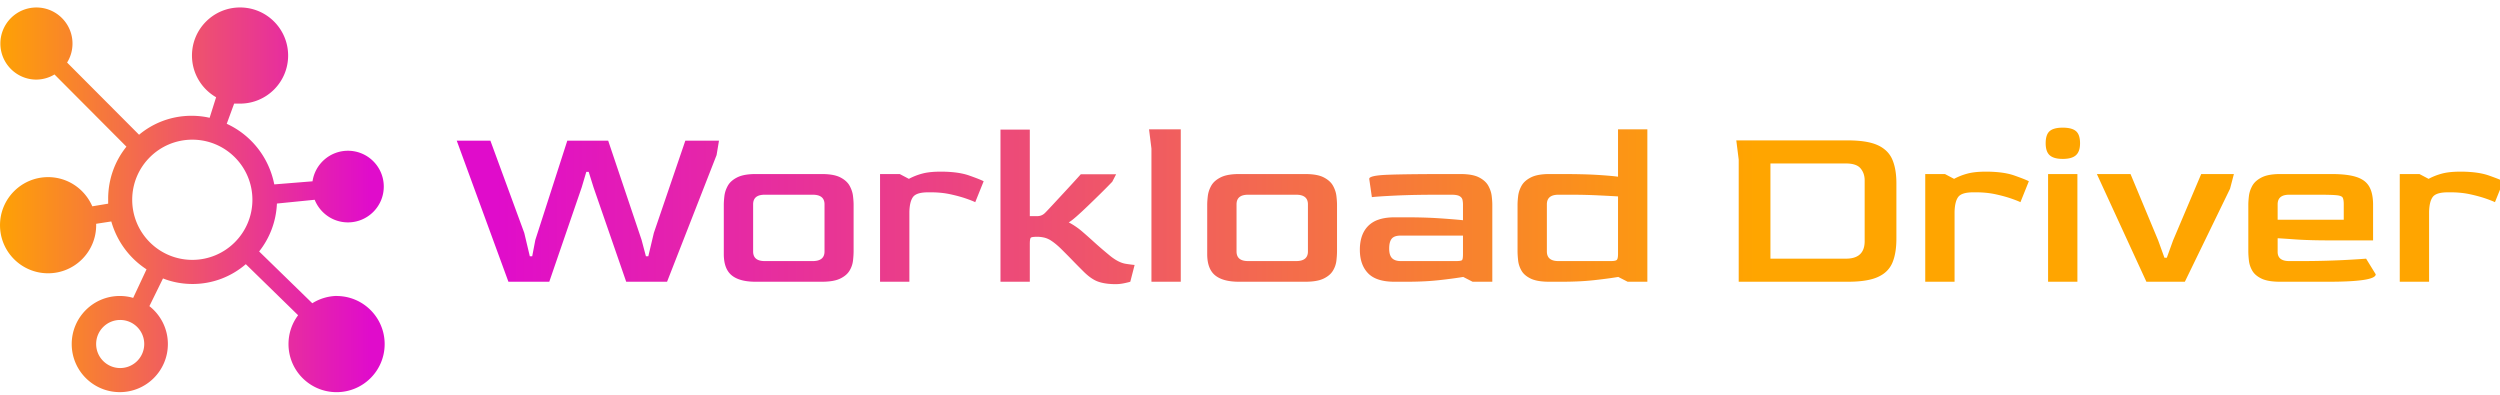 <?xml version="1.0" encoding="UTF-8"?>
<svg width="1900px" height="300px" viewBox="0 0 1040 158" version="1.1" xmlns="http://www.w3.org/2000/svg" xmlns:xlink="http://www.w3.org/1999/xlink">
    <title>Workload Driver Logo</title>
    <defs>
        <linearGradient id="gradient">
            <stop stop-color="#ffa500" offset="00%"></stop>
            <stop stop-color="#e00ccb" offset="15%"></stop>
            <stop stop-color="#e00ccb" offset="20%"></stop>
            <stop stop-color="#ffa500" offset="70%"></stop>
        </linearGradient>
    </defs>
    <path fill="url(#gradient)" d="M228.5 114.1 211.5 114.1 190 55.4 204 55.4 218.1 93.8 220.4 103.5 221.4 103.5 222.7 96.7 236 55.4 253 55.4 266.9 96.7 268.7 103.5 269.7 103.5 272 93.8 285.1 55.4 299.1 55.4 298.1 61.4 277.5 114.1 260.5 114.1 246.9 74.8 244.9 68.4 243.9 68.4 242 74.8 228.5 114.1ZM428.4 98.5 428.4 114.1 416.2 114.1 416.2 50.8 428.4 50.8 428.4 86.8 431.6 86.8A4.295 4.295 0 00434.444 85.728 5.773 5.773 0 00434.8 85.4 39.957 39.957 0 00435.27 84.92Q436.247 83.91 438.2 81.8A23778.161 23778.161 0 01440.687 79.115Q441.99 77.708 443.435 76.149A40982.006 40982.006 0 01443.85 75.7Q447 72.3 449.6 69.4L464.3 69.4 462.7 72.5Q460.4 74.9 457.7 77.55A696.508 696.508 0 01453.09 82.035 628.545 628.545 0 01452.45 82.65 177.805 177.805 0 01450.158 84.815Q449.071 85.823 448.081 86.702A105.239 105.239 0 01447.8 86.95Q445.7 88.8 444.6 89.4A30.674 30.674 0 01449.079 92.297 27.647 27.647 0 01450 93.05Q452.4 95.1 455.2 97.65 457.125 99.403 459.57 101.464A231.204 231.204 0 00461.9 103.4 21.471 21.471 0 00464.143 104.985Q465.334 105.709 466.461 106.134A9.497 9.497 0 00468.4 106.65 163.17 163.17 0 00469.441 106.803Q471.283 107.067 471.872 107.097A2.619 2.619 0 00472 107.1L470.2 114.1A19.035 19.035 0 01469.507 114.293Q468.669 114.51 467.5 114.75 465.8 115.1 464.1 115.1A29.476 29.476 0 01460.952 114.941Q459.421 114.777 458.103 114.441A15.585 15.585 0 01456.95 114.1Q454 113.1 450.7 109.8L449.1 108.2Q447.8 106.9 446.25 105.3 444.7 103.7 443.4 102.4L441.7 100.7Q439.2 98.2 436.95 96.8A8.938 8.938 0 00434.087 95.668Q432.921 95.417 431.58 95.401A15.355 15.355 0 00431.4 95.4 19.027 19.027 0 00430.638 95.414Q429.508 95.46 429.041 95.652A.735.735 0 00428.8 95.8.759.759 0 00428.644 96.066Q428.4 96.703 428.4 98.5ZM585.1 114.1 580.1 114.1Q572.5 114.1 569.1 110.55 565.781 107.084 565.702 101.092A22.272 22.272 0 01565.7 100.8 19.087 19.087 0 01566.082 96.858Q566.602 94.397 567.828 92.533A10.639 10.639 0 01569.25 90.8 10.983 10.983 0 01573.402 88.288Q575.12 87.686 577.232 87.451A25.946 25.946 0 01580.1 87.3L585.2 87.3A242.252 242.252 0 01592.114 87.394Q595.388 87.488 598.312 87.675A146.627 146.627 0 01598.7 87.7Q604.401 88.08 608.206 88.46A149.26 149.26 0 01608.6 88.5L608.6 81.9A8.808 8.808 0 00608.458 80.346 9.951 9.951 0 00608.4 80.05Q608.2 79.1 607.2 78.5A3.134 3.134 0 00606.483 78.197Q605.488 77.9 603.8 77.9L598.8 77.9Q588.163 77.9 580.955 78.233A208.338 208.338 0 00580.6 78.25 481.443 481.443 0 00577.436 78.411Q573.525 78.625 571.485 78.819A39.271 39.271 0 00570.7 78.9L569.6 71.3A.759.759 0 01570.046 70.687Q571.441 69.828 577.2 69.6A260.814 260.814 0 01581.638 69.469Q588.447 69.318 599.848 69.302A1971.535 1971.535 0 01602.6 69.3L607.6 69.3A28.789 28.789 0 01610.433 69.43Q613.423 69.727 615.3 70.7 618 72.1 619.15 74.2A12.322 12.322 0 01620.236 76.845 10.672 10.672 0 01620.55 78.45 45.123 45.123 0 01620.702 79.971Q620.762 80.697 620.785 81.329A21.01 21.01 0 01620.8 82.1L620.8 114.1 612.6 114.1 608.7 112.1A136.303 136.303 0 01605.311 112.618Q603.799 112.831 602.121 113.039A260.634 260.634 0 01598.6 113.45 100.804 100.804 0 01593.112 113.894Q590.309 114.049 587.204 114.087A169.469 169.469 0 01585.1 114.1ZM968.6 114.1 948.5 114.1Q943.738 114.1 941.062 112.921A8.585 8.585 0 01940.8 112.8 11.285 11.285 0 01938.993 111.727Q938 110.994 937.347 110.108A6.432 6.432 0 01936.95 109.5Q935.8 107.5 935.55 105.3 935.3 103.1 935.3 101.3L935.3 82.1Q935.3 81.069 935.418 79.73A46.545 46.545 0 01935.55 78.45 11.205 11.205 0 01936.49 75.121 13.391 13.391 0 01936.95 74.2 7.386 7.386 0 01938.655 72.14Q939.437 71.47 940.462 70.905A13.575 13.575 0 01940.85 70.7 10.937 10.937 0 01943.159 69.861Q944.279 69.58 945.614 69.44A27.722 27.722 0 01948.5 69.3L970 69.3Q976.241 69.3 979.934 70.418A15.702 15.702 0 01980.35 70.55 11.727 11.727 0 01982.761 71.649 7.955 7.955 0 01985.65 74.6 10.983 10.983 0 01986.654 77.189Q987.2 79.31 987.2 82.1L987.2 96.9 969.7 96.9Q961.649 96.9 956.279 96.58A110.569 110.569 0 01955.05 96.5Q949.4 96.1 947.5 96L947.5 101.5Q947.41 105.116 951.405 105.463A10.351 10.351 0 00952.3 105.5L957.4 105.5Q962.8 105.5 967.95 105.35 973.1 105.2 977.4 104.95 981.246 104.727 983.733 104.543A186.803 186.803 0 00984.3 104.5L988.3 111Q988.3 113.789 972.352 114.069A214.459 214.459 0 01968.6 114.1ZM768.7 114.1 723.3 114.1 723.3 63.3 722.3 55.3 768.7 55.3A53.07 53.07 0 01773.179 55.476Q777.66 55.857 780.598 57.061A14.245 14.245 0 01781.15 57.3 13.106 13.106 0 01784.499 59.468 10.797 10.797 0 01787.2 63.25Q788.601 66.506 788.847 71.086A37.524 37.524 0 01788.9 73.1L788.9 96.2Q788.9 100.785 787.936 104.173A17.659 17.659 0 01787.25 106.15 10.862 10.862 0 01782.666 111.355 14.527 14.527 0 01781.25 112.1Q777.14 113.99 769.592 114.094A64.663 64.663 0 01768.7 114.1ZM649.5 114.1 644.5 114.1Q639.738 114.1 637.062 112.921A8.585 8.585 0 01636.8 112.8 11.285 11.285 0 01634.993 111.727Q634 110.994 633.347 110.108A6.432 6.432 0 01632.95 109.5Q631.8 107.5 631.55 105.3 631.3 103.1 631.3 101.3L631.3 82.1Q631.3 81.069 631.418 79.73A46.545 46.545 0 01631.55 78.45 11.205 11.205 0 01632.49 75.121 13.391 13.391 0 01632.95 74.2 7.386 7.386 0 01634.655 72.14Q635.437 71.47 636.462 70.905A13.575 13.575 0 01636.85 70.7 10.937 10.937 0 01639.159 69.861Q640.279 69.58 641.614 69.44A27.722 27.722 0 01644.5 69.3L649.6 69.3Q657.83 69.3 663.219 69.58A124.104 124.104 0 01664.45 69.65Q669.107 69.939 671.963 70.261A57.04 57.04 0 01673.1 70.4L673.1 50.7 685.3 50.7 685.3 114.1 677.1 114.1 673.2 112.1A136.303 136.303 0 01669.811 112.618Q668.299 112.831 666.621 113.039A260.634 260.634 0 01663.1 113.45 100.524 100.524 0 01657.593 113.894Q654.772 114.049 651.63 114.087A173.581 173.581 0 01649.5 114.1ZM908.9 114.1 892.9 114.1 872.3 69.3 886.3 69.3 897.8 96.9 900.4 104.1 901.4 104.1 904 96.9 915.7 69.3 929.3 69.3 927.7 75.4 908.9 114.1ZM341.9 114.1 314.3 114.1Q307.6 114.1 304.35 111.4 301.7 109.199 301.211 104.736A19.624 19.624 0 01301.1 102.6L301.1 82.1Q301.1 81.069 301.218 79.73A46.545 46.545 0 01301.35 78.45 11.205 11.205 0 01302.29 75.121 13.391 13.391 0 01302.75 74.2 7.386 7.386 0 01304.455 72.14Q305.237 71.47 306.262 70.905A13.575 13.575 0 01306.65 70.7 10.937 10.937 0 01308.959 69.861Q310.079 69.58 311.414 69.44A27.722 27.722 0 01314.3 69.3L341.9 69.3A28.789 28.789 0 01344.733 69.43Q347.723 69.727 349.6 70.7 352.3 72.1 353.45 74.2A12.322 12.322 0 01354.536 76.845 10.672 10.672 0 01354.85 78.45 45.123 45.123 0 01355.002 79.971Q355.062 80.697 355.085 81.329A21.01 21.01 0 01355.1 82.1L355.1 101.3Q355.1 103.1 354.85 105.3A10.362 10.362 0 01353.409 109.485 11.854 11.854 0 01353.4 109.5 7.431 7.431 0 01351.67 111.453Q350.889 112.084 349.881 112.609A13.498 13.498 0 01349.5 112.8 10.896 10.896 0 01347.384 113.54Q345.187 114.083 342.102 114.1A36.435 36.435 0 01341.9 114.1ZM543 114.1 515.4 114.1Q508.7 114.1 505.45 111.4 502.8 109.199 502.311 104.736A19.624 19.624 0 01502.2 102.6L502.2 82.1Q502.2 81.069 502.318 79.73A46.545 46.545 0 01502.45 78.45 11.205 11.205 0 01503.39 75.121 13.391 13.391 0 01503.85 74.2 7.386 7.386 0 01505.555 72.14Q506.337 71.47 507.362 70.905A13.575 13.575 0 01507.75 70.7 10.937 10.937 0 01510.059 69.861Q511.179 69.58 512.514 69.44A27.722 27.722 0 01515.4 69.3L543 69.3A28.789 28.789 0 01545.833 69.43Q548.823 69.727 550.7 70.7 553.4 72.1 554.55 74.2A12.322 12.322 0 01555.636 76.845 10.672 10.672 0 01555.95 78.45 45.123 45.123 0 01556.102 79.971Q556.162 80.697 556.185 81.329A21.01 21.01 0 01556.2 82.1L556.2 101.3Q556.2 103.1 555.95 105.3A10.362 10.362 0 01554.509 109.485 11.854 11.854 0 01554.5 109.5 7.431 7.431 0 01552.77 111.453Q551.989 112.084 550.981 112.609A13.498 13.498 0 01550.6 112.8 10.896 10.896 0 01548.484 113.54Q546.287 114.083 543.202 114.1A36.435 36.435 0 01543 114.1ZM378.3 114.1 366.1 114.1 366.1 69.3 374.3 69.3 378.1 71.3Q380.7 69.9 383.7 69.1 385.88 68.519 388.904 68.36A45.729 45.729 0 01391.3 68.3 54.589 54.589 0 01395.994 68.489Q398.209 68.681 400.09 69.067A23.444 23.444 0 01403.15 69.9 142.363 142.363 0 01405.115 70.606Q408.052 71.688 409.2 72.3L405.7 81Q404.5 80.4 401.75 79.45A45.136 45.136 0 00399.162 78.648Q397.826 78.275 396.322 77.928A78.449 78.449 0 00395.3 77.7 35.11 35.11 0 00390.531 77.022 44.121 44.121 0 00387.2 76.9L386.1 76.9A18.826 18.826 0 00384.034 77.005Q380.96 77.345 379.85 78.8 378.4 80.7 378.3 85.1L378.3 114.1ZM813.1 114.1 800.9 114.1 800.9 69.3 809.1 69.3 812.9 71.3Q815.5 69.9 818.5 69.1 820.68 68.519 823.704 68.36A45.729 45.729 0 01826.1 68.3 54.589 54.589 0 01830.794 68.489Q833.009 68.681 834.89 69.067A23.444 23.444 0 01837.95 69.9 142.363 142.363 0 01839.915 70.606Q842.852 71.688 844 72.3L840.5 81Q839.3 80.4 836.55 79.45A45.136 45.136 0 00833.962 78.648Q832.626 78.275 831.122 77.928A78.449 78.449 0 00830.1 77.7 35.11 35.11 0 00825.331 77.022 44.121 44.121 0 00822 76.9L820.9 76.9A18.826 18.826 0 00818.834 77.005Q815.76 77.345 814.65 78.8 813.2 80.7 813.1 85.1L813.1 114.1ZM1010.5 114.1 998.3 114.1 998.3 69.3 1006.5 69.3 1010.3 71.3Q1012.9 69.9 1015.9 69.1 1018.08 68.519 1021.104 68.36A45.729 45.729 0 011023.5 68.3 54.589 54.589 0 011028.194 68.489Q1030.409 68.681 1032.29 69.067A23.444 23.444 0 011035.35 69.9 142.363 142.363 0 011037.315 70.606Q1040.252 71.688 1041.4 72.3L1037.9 81Q1036.7 80.4 1033.95 79.45A45.136 45.136 0 001031.362 78.648Q1030.026 78.275 1028.522 77.928A78.449 78.449 0 001027.5 77.7 35.11 35.11 0 001022.731 77.022 44.121 44.121 0 001019.4 76.9L1018.3 76.9A18.826 18.826 0 001016.234 77.005Q1013.16 77.345 1012.05 78.8 1010.6 80.7 1010.5 85.1L1010.5 114.1ZM491.2 114.1 479 114.1 479 58.7 478 50.7 491.2 50.7 491.2 114.1ZM736.5 64.9 736.5 104.5 767.9 104.5Q774.503 104.5 775.517 99.279A10.648 10.648 0 00775.7 97.4L775.7 71.9A8.232 8.232 0 00775.282 69.232 7.164 7.164 0 00774 66.95Q772.3 64.9 767.9 64.9L736.5 64.9ZM864.2 114.1 852 114.1 852 69.3 864.2 69.3 864.2 114.1ZM648.3 105.5 670 105.5A13.713 13.713 0 00670.815 105.478Q671.988 105.408 672.453 105.116A.839.839 0 00672.6 105Q673.1 104.5 673.1 102.5L673.1 78.6Q669.869 78.41 665.014 78.175A1446.518 1446.518 0 00664.5 78.15 215.995 215.995 0 00657.727 77.935 260.301 260.301 0 00653.4 77.9L648.3 77.9A8.416 8.416 0 00646.518 78.072Q643.946 78.631 643.566 81.017A5.613 5.613 0 00643.5 81.9L643.5 101.5Q643.5 105.212 647.632 105.479A10.332 10.332 0 00648.3 105.5ZM318.1 105.5 338.1 105.5A8.765 8.765 0 00339.919 105.329Q342.602 104.757 342.949 102.277A5.618 5.618 0 00343 101.5L343 81.9A4.61 4.61 0 00342.695 80.153Q341.777 77.9 338.1 77.9L318.1 77.9A8.416 8.416 0 00316.318 78.072Q313.746 78.631 313.366 81.017A5.613 5.613 0 00313.3 81.9L313.3 101.5Q313.3 105.212 317.432 105.479A10.332 10.332 0 00318.1 105.5ZM519.2 105.5 539.2 105.5A8.765 8.765 0 00541.019 105.329Q543.702 104.757 544.049 102.277A5.618 5.618 0 00544.1 101.5L544.1 81.9A4.61 4.61 0 00543.795 80.153Q542.877 77.9 539.2 77.9L519.2 77.9A8.416 8.416 0 00517.418 78.072Q514.846 78.631 514.466 81.017A5.613 5.613 0 00514.4 81.9L514.4 101.5Q514.4 105.212 518.532 105.479A10.332 10.332 0 00519.2 105.5ZM582.7 105.5 605.6 105.5A19.027 19.027 0 00606.362 105.486Q607.492 105.441 607.959 105.248A.735.735 0 00608.2 105.1.796.796 0 00608.364 104.822Q608.6 104.212 608.6 102.6L608.6 94.9 582.7 94.9A8.765 8.765 0 00581.384 94.992Q579.761 95.239 578.987 96.156A2.661 2.661 0 00578.95 96.2Q577.942 97.448 577.902 100.077A14.455 14.455 0 00577.9 100.3 10.295 10.295 0 00577.99 101.712Q578.21 103.301 578.974 104.166A2.954 2.954 0 00579.1 104.3Q580.094 105.294 581.91 105.465A8.441 8.441 0 00582.7 105.5ZM947.5 81.9 947.5 88.3 975 88.3 975 81.9Q975 79.9 974.55 79.1A1.24 1.24 0 00974.113 78.668Q973.459 78.257 972.028 78.112A12.483 12.483 0 00971.9 78.1Q969.7 77.9 964.4 77.9L952.3 77.9A8.416 8.416 0 00950.518 78.072Q947.946 78.631 947.566 81.017A5.613 5.613 0 00947.5 81.9ZM856.177 62.882A14.475 14.475 0 00858.1 63 18.051 18.051 0 00858.386 62.998Q861.965 62.941 863.6 61.45A4.516 4.516 0 00864.642 60.015Q864.994 59.266 865.158 58.311A10.738 10.738 0 00865.3 56.5Q865.3 52.9 863.6 51.45A4.211 4.211 0 00863.308 51.223Q862.101 50.364 860.021 50.109A15.801 15.801 0 00858.1 50 18.874 18.874 0 00857.629 50.006Q855.542 50.058 854.152 50.581A4.817 4.817 0 00852.65 51.45 3.595 3.595 0 00852.494 51.595Q851 53.074 851 56.5A11.706 11.706 0 00851.099 58.07Q851.409 60.361 852.7 61.5A4.258 4.258 0 00852.835 61.615Q854.044 62.595 856.177 62.882ZM140 120c-3.72.11-7.16 1.21-10.08 3.05l-22.12-21.55c4.34-5.47 7.08-12.39 7.4-19.93l15.7-1.57c2.25 5.56 7.6 9.41 13.85 9.41 8.23 0 14.9-6.67 14.9-14.9s-6.67-14.9-14.9-14.9c-7.49 0-13.68 5.52-14.74 12.71l-15.91 1.28c-2.24-11.36-9.73-20.6-19.78-25.21l3.08-8.39h2.6c10.99-.08 19.86-9 19.86-20 0-11.05-8.95-20-20-20s-20 8.95-20 20c0 7.42 4.04 13.9 10.04 17.35l-2.7 8.55c-2.27-.54-4.87-.84-7.54-.84-8.3 0-15.9 2.96-21.81 7.89l-29.94-30.04c1.41-2.24 2.25-4.97 2.25-7.9 0-8.28-6.72-15-15-15s-15 6.72-15 15c0 8.23 6.63 14.92 14.84 15 2.81-.01 5.44-.79 7.67-2.14l29.93 30.04c-4.74 5.88-7.6 13.44-7.6 21.68 0 .15 0 .3 0 .45 0 .58 0 1.08 0 1.58l-6.6 1.1c-3.13-7.2-10.19-12.14-18.39-12.14-11.05 0-20 8.95-20 20s8.95 20 20 20c11.05 0 20-8.95 20-20 0-.2 0-.39-.01-.59l6.3-.97c2.42 8.43 7.68 15.38 14.66 19.92l-5.56 11.88c-1.61-.49-3.47-.78-5.39-.8-.06 0-.12 0-.17 0-11.05 0-20 8.95-20 20s8.95 20 20 20c11.05 0 20-8.95 20-20 0-6.4-3.01-12.11-7.69-15.77l5.66-11.53c3.64 1.46 7.87 2.31 12.29 2.31 8.47 0 16.21-3.11 22.16-8.24l21.76 21.24c-2.5 3.3-4 7.48-4 12 0 11.05 8.95 20 20 20s20-8.95 20-20c0-11.05-8.95-20-20-20 0 0 0 0 0 0zM50 150c-5.52 0-10-4.48-10-10s4.48-10 10-10c5.52 0 10 4.48 10 10s-4.48 10-10 10zM80 105c-13.81 0-25-11.19-25-25s11.19-25 25-25c13.81 0 25 11.19 25 25s-11.19 25-25 25z"></path>
</svg>